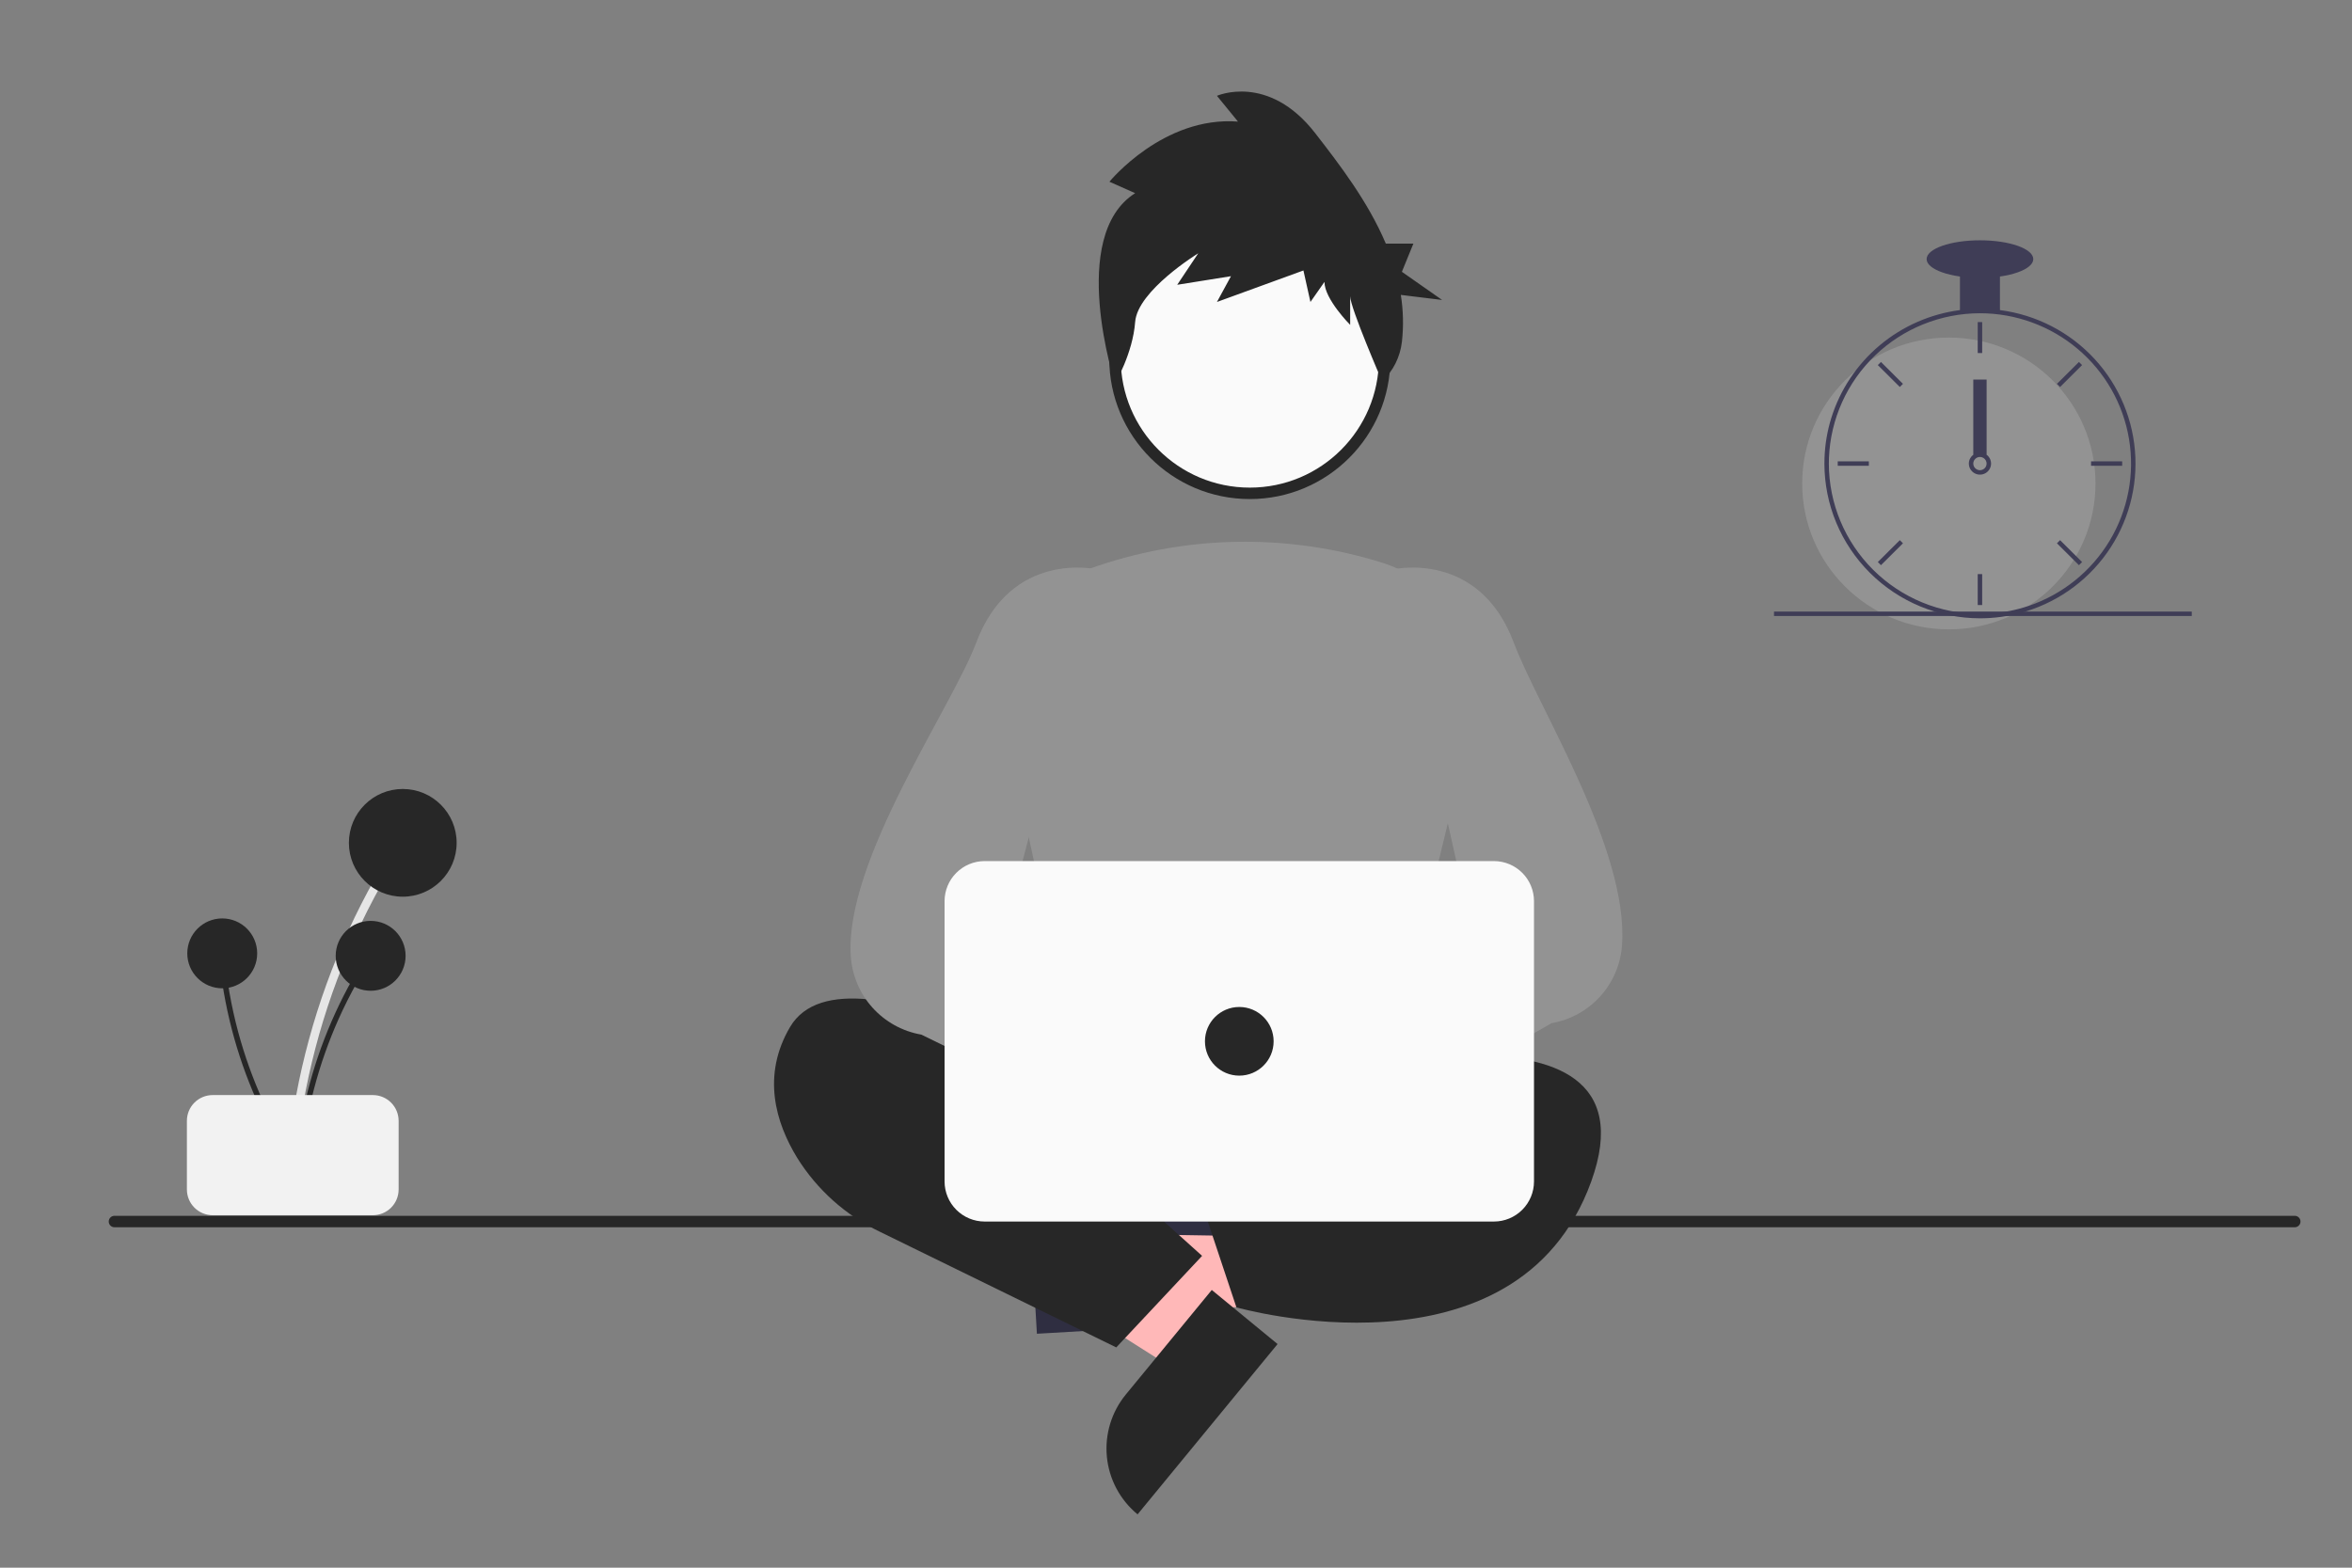 <svg width="411" height="274" viewBox="0 0 411 274" fill="none" xmlns="http://www.w3.org/2000/svg">
<rect x="0" y="0" width="411" height="274" fill="#808080" stroke="none"/>
<g id="profile 1">
<g id="Slice 1">
<path id="Vector" d="M401 214.5H20C19.735 214.5 19.48 214.395 19.293 214.207C19.105 214.02 19 213.765 19 213.5C19 213.235 19.105 212.98 19.293 212.793C19.48 212.605 19.735 212.5 20 212.5H401C401.265 212.5 401.52 212.605 401.707 212.793C401.895 212.98 402 213.235 402 213.5C402 213.765 401.895 214.02 401.707 214.207C401.52 214.395 401.265 214.5 401 214.5Z" fill="#272727"/>
<g id="body">
<path id="Vector 2" d="M192.405 229.826L191.69 217.588L238.556 209.003L239.612 227.067L192.405 229.826Z" fill="#FFB8B8"/>
<path id="Vector 3" d="M194.675 208.641L196.055 232.245L181.194 233.113L178.945 194.648C180.897 194.534 182.852 194.806 184.699 195.447C186.545 196.089 188.248 197.087 189.708 198.387C191.169 199.686 192.359 201.261 193.212 203.02C194.064 204.779 194.561 206.689 194.675 208.641Z" fill="#2F2E41"/>
<path id="Vector 4" d="M212.789 229.714L205.004 239.185L164.768 213.666L176.257 199.688L212.789 229.714Z" fill="#FFB8B8"/>
<path id="Vector 5" d="M196.737 243.726L211.751 225.46L223.251 234.913L198.785 264.679C197.275 263.438 196.024 261.911 195.104 260.187C194.184 258.462 193.612 256.573 193.422 254.627C193.232 252.681 193.427 250.717 193.996 248.847C194.564 246.976 195.496 245.236 196.737 243.726Z" fill="#272727"/>
<path id="Vector 6" d="M190.387 185.67L185.067 210.749C184.944 211.326 184.951 211.924 185.087 212.498C185.223 213.073 185.484 213.61 185.852 214.072C186.219 214.533 186.685 214.908 187.215 215.168C187.744 215.429 188.325 215.569 188.915 215.578L241.213 216.422C241.803 216.431 242.387 216.31 242.924 216.068C243.462 215.825 243.939 215.467 244.321 215.018C244.704 214.569 244.982 214.042 245.137 213.473C245.292 212.904 245.319 212.308 245.217 211.727L240.642 185.805C240.479 184.879 239.994 184.04 239.274 183.436C238.554 182.831 237.643 182.5 236.703 182.5H194.3C193.383 182.5 192.494 182.815 191.782 183.392C191.069 183.969 190.577 184.773 190.387 185.67Z" fill="#2F2E41"/>
<path id="Vector 7" d="M199.059 194.5C199.059 194.5 148.059 162.5 138.059 179.5C133.059 188 135.559 196.25 139.309 202.375C142.789 207.952 147.785 212.423 153.712 215.266L195.059 235.5L210.059 219.5L200.059 210.5L199.059 194.5Z" fill="#272727"/>
<path id="Vector 8" d="M225.059 189.5C225.059 189.5 291.059 170.5 278.059 206.5C265.059 242.5 216.059 228.5 216.059 228.5L211.059 213.5L228.059 201.5L225.059 189.5Z" fill="#272727"/>
<path id="Vector 9" d="M219.685 193.469C209.479 193.314 199.325 191.977 189.427 189.482L189.135 189.402L175.429 126.357C174.196 120.817 175.035 115.018 177.786 110.054C180.537 105.09 185.011 101.305 190.362 99.414C206.892 93.483 224.908 93.124 241.662 98.39C247.284 100.201 252.015 104.066 254.913 109.212C257.811 114.358 258.663 120.408 257.297 126.154L241.989 189.35L241.773 189.452C235.411 192.466 227.456 193.469 219.685 193.469Z" fill="#939393"/>
<path id="Vector 10" d="M201.274 198.366C201.772 196.983 202.567 195.726 203.603 194.683C204.64 193.64 205.892 192.837 207.272 192.331C208.652 191.824 210.126 191.627 211.591 191.751C213.056 191.876 214.475 192.321 215.75 193.054L242.736 169.63L245.178 188.038L219.177 207.46C217.804 209.519 215.723 211.003 213.328 211.631C210.934 212.258 208.393 211.986 206.186 210.865C203.98 209.744 202.261 207.852 201.355 205.549C200.45 203.245 200.421 200.69 201.274 198.366Z" fill="#FFB8B8"/>
<path id="Vector 11" d="M227.012 203.476C226.573 203.475 226.136 203.411 225.716 203.285C225.033 203.086 224.408 202.727 223.892 202.237C223.377 201.747 222.986 201.141 222.753 200.469L219.496 191.24C219.191 190.387 219.152 189.462 219.385 188.587C219.617 187.711 220.11 186.927 220.798 186.338L257.567 164.264L243.073 99.603L243.442 99.514C243.592 99.477 258.442 96.097 264.527 112.324C268.789 123.689 284.559 148.401 283.446 165.101C283.235 168.441 281.904 171.612 279.668 174.103C277.432 176.594 274.422 178.259 271.124 178.828L229.736 202.541C228.957 203.145 227.999 203.474 227.012 203.476Z" fill="#939393"/>
<path id="Vector 12" d="M231.136 196.173C230.638 194.789 229.843 193.532 228.807 192.489C227.771 191.446 226.519 190.644 225.139 190.137C223.759 189.631 222.284 189.433 220.819 189.558C219.355 189.683 217.935 190.128 216.661 190.86L189.674 167.436L187.233 185.844L213.234 205.267C214.607 207.326 216.688 208.81 219.082 209.437C221.476 210.065 224.017 209.792 226.224 208.671C228.431 207.55 230.15 205.659 231.055 203.355C231.96 201.052 231.989 198.496 231.136 196.173Z" fill="#FFB8B8"/>
<path id="Vector 13" d="M208.106 203.476C207.12 203.474 206.162 203.145 205.382 202.541L160.994 180.828C157.696 180.259 154.686 178.594 152.45 176.103C150.214 173.612 148.883 170.441 148.672 167.101C147.559 150.401 166.329 123.689 170.591 112.324C176.676 96.097 191.526 99.476 191.677 99.514L192.045 99.603L174.551 166.264L214.32 186.338C215.008 186.927 215.501 187.711 215.733 188.587C215.966 189.462 215.927 190.387 215.622 191.24L212.365 200.469C212.132 201.141 211.741 201.747 211.226 202.237C210.71 202.727 210.085 203.086 209.402 203.285C208.982 203.411 208.545 203.475 208.106 203.476Z" fill="#939393"/>
<path id="Vector 14" d="M261.059 213.5H172.059C170.203 213.498 168.424 212.76 167.112 211.447C165.799 210.135 165.061 208.356 165.059 206.5V157.5C165.061 155.644 165.799 153.865 167.112 152.553C168.424 151.24 170.203 150.502 172.059 150.5H261.059C262.915 150.502 264.694 151.24 266.006 152.553C267.319 153.865 268.057 155.644 268.059 157.5V206.5C268.057 208.356 267.319 210.135 266.006 211.447C264.694 212.76 262.915 213.498 261.059 213.5Z" fill="#FAFAFA"/>
<path id="Vector 15" d="M216.559 188C219.873 188 222.559 185.314 222.559 182C222.559 178.686 219.873 176 216.559 176C213.245 176 210.559 178.686 210.559 182C210.559 185.314 213.245 188 216.559 188Z" fill="#272727"/>
</g>
<g id="head">
<path id="Vector 17" d="M241.959 62.665C241.959 75.678 231.41 86.226 218.398 86.226C205.385 86.226 194.837 75.678 194.837 62.665C194.837 49.653 205.385 39.104 218.398 39.104C231.41 39.104 241.959 49.653 241.959 62.665Z" fill="#FAFAFA" stroke="#272727" stroke-width="2"/>
<path id="Vector_2" d="M198.361 33.762L193.868 31.761C193.868 31.761 203.262 20.251 216.331 21.252L212.655 16.749C212.655 16.749 221.641 12.745 229.809 23.254C234.103 28.778 239.071 35.271 242.169 42.585H246.98L244.972 47.506L252 52.426L244.786 51.543C245.216 54.237 245.282 56.988 244.982 59.704C244.673 62.421 243.427 64.898 241.507 66.612V66.612C241.507 66.612 235.935 53.778 235.935 51.776V56.78C235.935 56.78 231.443 52.277 231.443 49.274L228.992 52.777L227.767 47.273L212.655 52.777L215.106 48.274L205.712 49.775L209.388 44.27C209.388 44.27 198.769 50.776 198.361 56.28C197.952 61.784 194.844 67 194.844 67C194.844 67 186.516 41.268 198.361 33.762Z" fill="#272727"/>
</g>
<g id="bunga1">
<path id="Vector 19" d="M51.663 202.818C52.898 189.513 56.31 176.501 61.763 164.301C63.283 160.906 64.956 157.586 66.781 154.34C66.873 154.171 66.895 153.972 66.843 153.786C66.791 153.601 66.668 153.443 66.502 153.345C66.335 153.248 66.138 153.219 65.95 153.265C65.763 153.31 65.601 153.427 65.498 153.59C58.858 165.411 54.207 178.243 51.73 191.573C51.041 195.295 50.523 199.044 50.176 202.818C50.088 203.771 51.575 203.765 51.663 202.818Z" fill="#E6E6E6"/>
<path id="Vector 20" d="M70.381 156.724C75.581 156.724 79.796 152.509 79.796 147.31C79.796 142.111 75.581 137.896 70.381 137.896C65.182 137.896 60.967 142.111 60.967 147.31C60.967 152.509 65.182 156.724 70.381 156.724Z" fill="#272727"/>
<path id="Vector 21" d="M52.626 203.069C53.427 194.437 55.641 185.995 59.178 178.081C60.164 175.878 61.249 173.724 62.434 171.619C62.493 171.508 62.508 171.38 62.474 171.259C62.44 171.139 62.361 171.036 62.253 170.973C62.145 170.91 62.016 170.891 61.895 170.921C61.773 170.95 61.668 171.026 61.601 171.132C57.294 178.801 54.276 187.125 52.669 195.773C52.222 198.188 51.886 200.62 51.661 203.069C51.604 203.686 52.569 203.682 52.626 203.069Z" fill="#272727"/>
<path id="Vector 22" d="M64.769 173.165C68.143 173.165 70.877 170.431 70.877 167.058C70.877 163.685 68.143 160.95 64.769 160.95C61.396 160.95 58.662 163.685 58.662 167.058C58.662 170.431 61.396 173.165 64.769 173.165Z" fill="#272727"/>
<path id="Vector 23" d="M51.408 202.492C46.731 195.193 43.285 187.175 41.206 178.759C40.629 176.416 40.16 174.05 39.798 171.662C39.778 171.538 39.71 171.428 39.609 171.354C39.508 171.279 39.382 171.247 39.258 171.264C39.134 171.281 39.022 171.345 38.944 171.443C38.867 171.541 38.83 171.666 38.843 171.79C40.163 180.486 42.904 188.906 46.956 196.713C48.088 198.892 49.319 201.016 50.648 203.085C50.983 203.607 51.741 203.011 51.408 202.492Z" fill="#272727"/>
<path id="Vector 24" d="M38.835 172.736C42.208 172.736 44.943 170.002 44.943 166.629C44.943 163.256 42.208 160.521 38.835 160.521C35.462 160.521 32.727 163.256 32.727 166.629C32.727 170.002 35.462 172.736 38.835 172.736Z" fill="#272727"/>
<path id="Vector 25" d="M32.659 207.896V195.896C32.66 194.703 33.135 193.559 33.978 192.715C34.822 191.872 35.966 191.397 37.159 191.396H65.159C66.352 191.397 67.496 191.872 68.339 192.715C69.183 193.559 69.657 194.703 69.659 195.896V207.896C69.657 209.089 69.183 210.233 68.339 211.076C67.496 211.92 66.352 212.394 65.159 212.396H37.159C35.966 212.394 34.822 211.92 33.978 211.076C33.135 210.233 32.66 209.089 32.659 207.896Z" fill="#F2F2F2"/>
</g>
<g id="clock">
<path id="Vector_3" d="M340.55 110C354.704 110 366.178 98.583 366.178 84.5C366.178 70.417 354.704 59 340.55 59C326.397 59 314.923 70.417 314.923 84.5C314.923 98.583 326.397 110 340.55 110Z" fill="#939393"/>
<path id="Vector_4" d="M349.481 54.197C347.161 53.904 344.812 53.904 342.492 54.197C337.322 54.873 332.456 57.01 328.47 60.354C324.484 63.699 321.547 68.111 320.006 73.067C319.305 75.326 318.908 77.667 318.825 80.03C318.813 80.358 318.806 80.69 318.806 81.023C318.813 88.193 321.679 95.068 326.775 100.139C331.871 105.209 338.78 108.061 345.987 108.068C346.565 108.068 347.144 108.049 347.714 108.014C349.054 107.93 350.386 107.747 351.698 107.465C357.965 106.124 363.554 102.623 367.479 97.579C371.403 92.536 373.409 86.275 373.144 79.902C372.879 73.529 370.359 67.455 366.029 62.751C361.699 58.048 355.838 55.018 349.481 54.197H349.481ZM354.494 105.897H354.49C352.301 106.64 350.023 107.091 347.714 107.237C347.144 107.276 346.565 107.295 345.986 107.295C338.986 107.287 332.275 104.516 327.325 99.591C322.375 94.666 319.591 87.988 319.582 81.023C319.582 80.69 319.59 80.358 319.602 80.03C319.869 73.242 322.764 66.819 327.682 62.107C332.6 57.395 339.159 54.759 345.986 54.75C352.242 54.75 358.294 56.96 363.065 60.986C367.836 65.013 371.015 70.593 372.036 76.734C373.058 82.875 371.855 89.177 368.642 94.518C365.43 99.859 360.416 103.891 354.494 105.897H354.494Z" fill="#3F3D56"/>
<path id="Vector_5" d="M346.375 56.295H345.598V61.705H346.375V56.295Z" fill="#3F3D56"/>
<path id="Vector_6" d="M328.689 63.265L328.139 63.811L331.983 67.636L332.532 67.09L328.689 63.265Z" fill="#3F3D56"/>
<path id="Vector_7" d="M321.135 80.636V81.409H326.571V80.636H321.135Z" fill="#3F3D56"/>
<path id="Vector_8" d="M328.14 98.234L328.689 98.781L332.533 94.956L331.984 94.409L328.14 98.234Z" fill="#3F3D56"/>
<path id="Vector_9" d="M359.44 67.09L359.99 67.636L363.833 63.811L363.284 63.265L359.44 67.09Z" fill="#3F3D56"/>
<path id="Vector_10" d="M365.401 80.636V81.409H370.838V80.636H365.401Z" fill="#3F3D56"/>
<path id="Vector_11" d="M359.989 94.409L359.44 94.956L363.284 98.781L363.833 98.234L359.989 94.409Z" fill="#3F3D56"/>
<path id="Vector_12" d="M346.375 100.341H345.598V105.75H346.375V100.341Z" fill="#3F3D56"/>
<path id="Vector_13" d="M349.481 47.409H342.492V54.364H349.481V47.409Z" fill="#3F3D56"/>
<path id="Vector_14" d="M345.986 48.568C351.133 48.568 355.306 47.098 355.306 45.284C355.306 43.47 351.133 42 345.986 42C340.84 42 336.667 43.47 336.667 45.284C336.667 47.098 340.84 48.568 345.986 48.568Z" fill="#3F3D56"/>
<g id="tick">
<path id="Vector_15" d="M347.151 79.477C346.815 79.227 346.407 79.091 345.986 79.091C345.566 79.091 345.158 79.227 344.822 79.477C344.592 79.651 344.402 79.873 344.266 80.126C344.094 80.453 344.02 80.822 344.052 81.189C344.084 81.557 344.221 81.908 344.447 82.2C344.673 82.493 344.978 82.715 345.327 82.84C345.676 82.965 346.053 82.989 346.415 82.907C346.776 82.826 347.107 82.643 347.367 82.381C347.628 82.118 347.808 81.787 347.885 81.427C347.963 81.066 347.935 80.691 347.805 80.345C347.675 80 347.448 79.699 347.151 79.477H347.151ZM345.986 82.182C345.678 82.181 345.382 82.058 345.164 81.841C344.946 81.624 344.823 81.33 344.822 81.023C344.823 80.788 344.895 80.56 345.027 80.366C345.141 80.202 345.296 80.07 345.476 79.983C345.656 79.895 345.855 79.856 346.055 79.868C346.255 79.88 346.448 79.943 346.617 80.051C346.785 80.159 346.922 80.309 347.015 80.485C347.108 80.662 347.154 80.859 347.148 81.058C347.142 81.257 347.085 81.451 346.982 81.622C346.878 81.793 346.732 81.934 346.558 82.032C346.384 82.13 346.187 82.182 345.986 82.182V82.182Z" fill="#3F3D56"/>
<path id="Vector_16" d="M347.151 66.341H344.822V79.477H347.151V66.341Z" fill="#3F3D56"/>
</g>
<path id="Vector_17" d="M383 106.891H310V107.664H383V106.891Z" fill="#3F3D56"/>
</g>
</g>
</g>
</svg>
